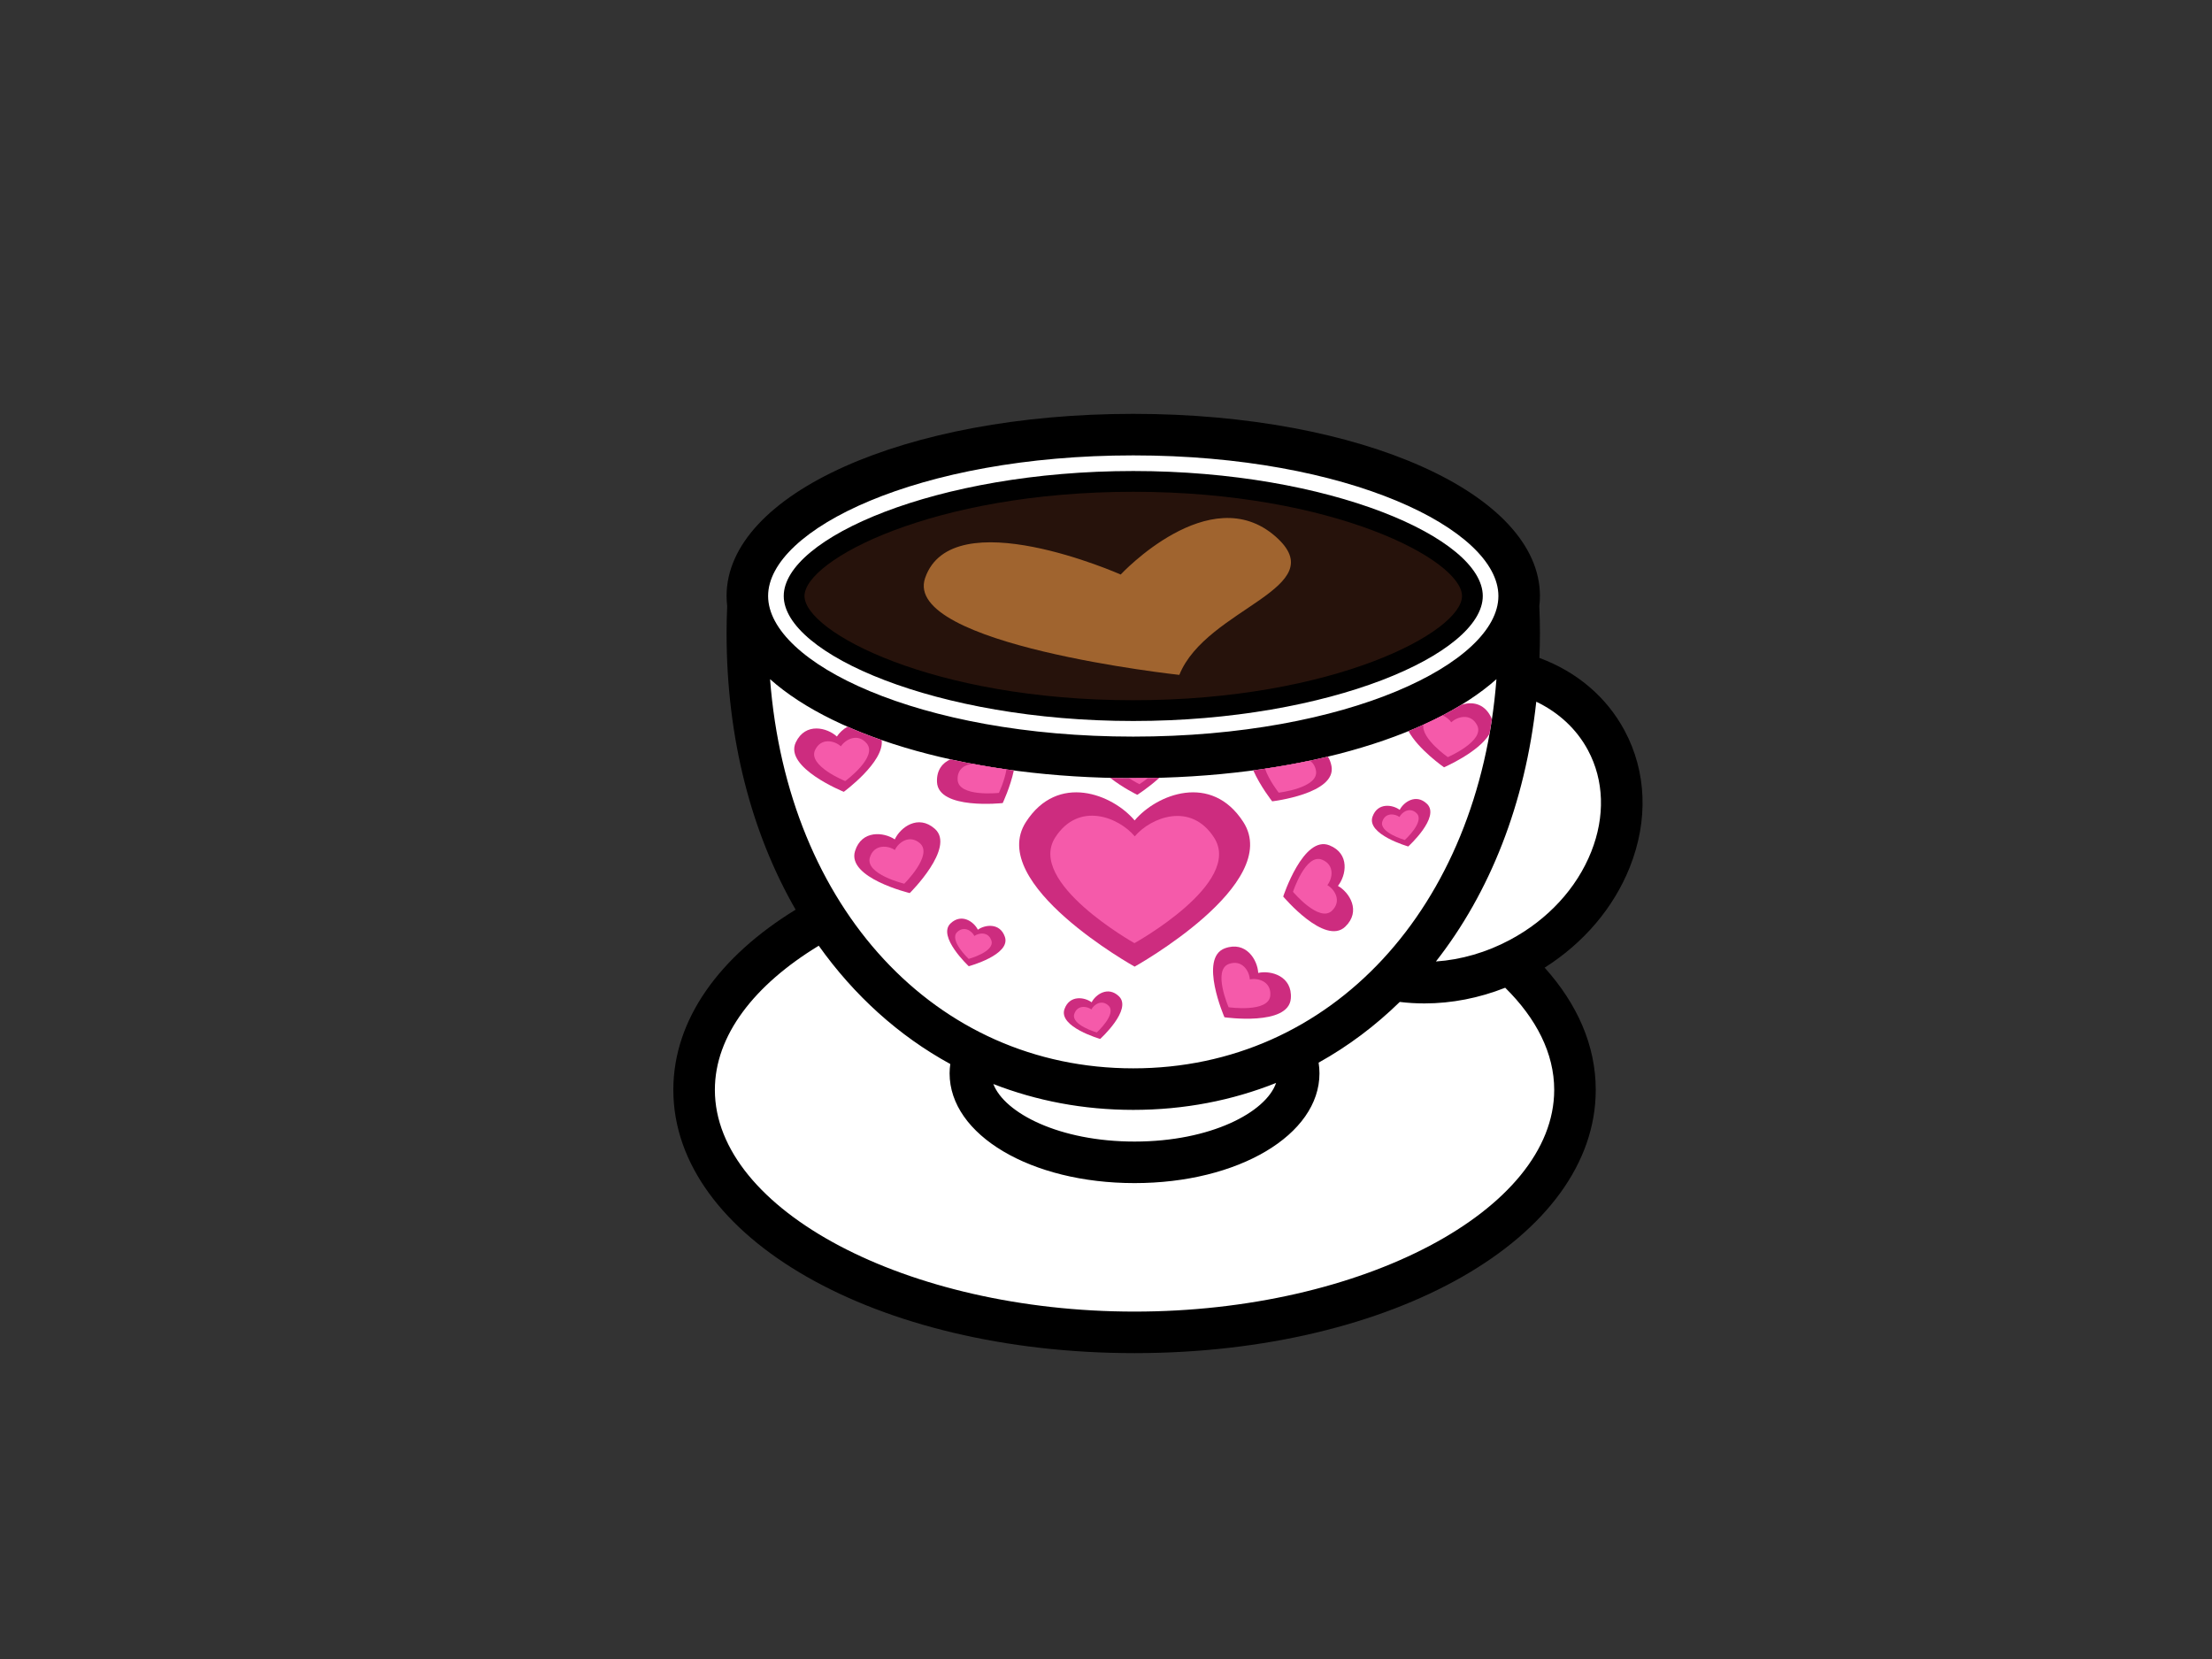<?xml version="1.0" encoding="utf-8"?>
<!-- Generator: Adobe Illustrator 17.0.0, SVG Export Plug-In . SVG Version: 6.00 Build 0)  -->
<!DOCTYPE svg PUBLIC "-//W3C//DTD SVG 1.1//EN" "http://www.w3.org/Graphics/SVG/1.1/DTD/svg11.dtd">
<svg version="1.1" id="Layer_1" xmlns="http://www.w3.org/2000/svg" xmlns:xlink="http://www.w3.org/1999/xlink" x="0px" y="0px"
	 width="800px" height="600px" viewBox="0 0 800 600" enable-background="new 0 0 800 600" xml:space="preserve">
<rect x="0" y="0" width="800" height="600" fill="#333333" stroke="none"/>
<g>
	<path fill="#FFFFFF" d="M546.067,348.267c1.208-0.567,2.421-1.11,3.614-1.746c31.512-16.861,45.508-52.109,31.265-78.726
		c-6.646-12.42-18.269-20.762-31.978-24.418c0.296-4.736,0.46-9.543,0.46-14.431c0-3.362-0.093-6.695-0.251-10.008
		c0.153-1.121,0.251-2.248,0.251-3.385c0-32.236-62.488-58.366-139.571-58.366s-139.571,26.13-139.571,58.366
		c0,1.138,0.098,2.265,0.252,3.388c-0.158,3.312-0.252,6.645-0.252,10.005c0,40.203,10.164,75.471,27.841,102.968
		c-29.079,15.888-47.096,37.906-47.096,62.247c0,48.437,71.317,87.705,159.289,87.705c87.975,0,159.29-39.268,159.29-87.705
		C569.611,377.334,560.988,361.619,546.067,348.267z"/>
	<path fill="#26120B" d="M409.857,174.105c-73.734,0-122.653,24.946-122.653,41.448s48.92,41.449,122.653,41.449
		c73.735,0,122.655-24.947,122.655-41.449S483.592,174.105,409.857,174.105L409.857,174.105z"/>
	<g>
		<path d="M589.452,313.588c6.735-16.959,6.066-34.48-1.884-49.337c-6.577-12.293-17.455-21.371-30.82-26.297
			c0.112-2.981,0.191-5.977,0.191-9.009c0-3.232-0.076-6.489-0.221-9.748c0.14-1.207,0.221-2.421,0.221-3.644
			c0-36.94-64.606-65.878-147.082-65.878s-147.082,28.937-147.082,65.878c0,1.225,0.082,2.44,0.223,3.647
			c-0.147,3.262-0.223,6.517-0.223,9.746c0,38.196,9.046,72.378,24.974,100.044c-27.555,16.915-44.229,39.723-44.229,65.171
			c0,53.391,73.268,95.216,166.8,95.216c93.534,0,166.802-41.825,166.802-95.216c0-16.057-6.667-31.053-18.477-44.192
			c-0.006,0.005-0.015,0.005-0.021,0.01C572.777,341.015,583.616,328.285,589.452,313.588z M409.857,164.698
			c77.824,0,132.06,26.802,132.06,50.855c0,24.054-54.236,50.853-132.06,50.853s-132.06-26.799-132.06-50.853
			C277.797,191.5,332.033,164.698,409.857,164.698z M278.504,245.63c24.014,21.416,73.228,35.798,131.353,35.798
			c58.126,0,107.339-14.382,131.353-35.798c-6.35,82.484-59.59,140.751-131.353,140.751S284.854,328.114,278.504,245.63z
			 M461.53,391.652c-0.004,0-0.007,0.003-0.012,0.005c-3.674,10.631-23.641,21.204-51.197,21.204
			c-27.216,0-47.042-10.313-51.068-20.812c15.584,6.074,32.561,9.355,50.604,9.355C428.309,401.403,445.66,397.992,461.53,391.652z
			 M562.099,394.161c0,43.468-69.506,80.194-151.779,80.194c-82.272,0-151.778-36.725-151.778-80.194
			c0-19.698,14.304-37.992,37.567-52.129c12.837,18.035,28.945,32.598,47.574,42.782c-0.15,1.112-0.247,2.235-0.247,3.372
			c0,22.262,29.379,39.698,66.884,39.698s66.884-17.436,66.884-39.698c0-1.305-0.11-2.597-0.309-3.868
			c10.674-5.941,20.512-13.321,29.368-21.976c-0.006,0.007-0.012,0.015-0.018,0.02c2.918,0.355,5.906,0.538,8.954,0.538
			c9.822,0,19.755-1.951,29.183-5.67C555.641,368.355,562.099,380.943,562.099,394.161z M546.137,339.897
			c-8.477,4.536-17.669,7.208-26.818,7.832c19.454-24.822,32.309-57.014,36.291-93.948c8.075,3.873,14.595,9.862,18.713,17.559
			c5.827,10.89,6.242,23.925,1.167,36.705C570.239,321.266,559.814,332.579,546.137,339.897z"/>
		<path d="M409.857,260.757c71.192,0,126.41-24.3,126.41-45.205c0-20.904-55.218-45.203-126.41-45.203
			c-71.191,0-126.409,24.299-126.409,45.203C283.448,236.457,338.666,260.757,409.857,260.757z M409.857,177.861
			c72.596,0,118.899,24.75,118.899,37.692c0,12.943-46.303,37.693-118.899,37.693c-72.595,0-118.898-24.75-118.898-37.693
			C290.959,202.611,337.261,177.861,409.857,177.861z"/>
	</g>
	<path fill="#CD2C7F" d="M449.656,297.277c-11.543-17.9-31.299-10.03-39.304-0.56c-8.003-9.47-27.757-17.341-39.302,0.56
		c-14.443,22.392,39.302,52.32,39.302,52.32v-0.015v0.015C410.352,349.597,464.1,319.669,449.656,297.277z"/>
	<path fill="#F55AAA" d="M439.111,302.969c-8.391-13.101-22.842-7.394-28.71-0.496c-5.824-6.934-20.238-12.729-28.715,0.32
		c-10.599,16.328,28.597,38.309,28.597,38.309v-0.01v0.01C410.283,341.102,449.612,319.361,439.111,302.969z"/>
	<g>
		<path fill="#CD2C7F" d="M443.003,342.963c7.631-2.763,11.807,4.186,12.049,8.907c4.614-1.022,12.423,1.152,11.795,9.247
			c-0.794,10.13-24.006,6.792-24.006,6.792v-0.003v0.003C442.842,367.91,433.446,346.423,443.003,342.963z"/>
		<path fill="#F55AAA" d="M444.451,348.621c4.792-1.734,7.416,2.631,7.565,5.594c2.9-0.643,7.8,0.721,7.404,5.807
			c-0.494,6.357-15.071,4.262-15.071,4.262l0.003-0.002l-0.003,0.002C444.348,364.284,438.451,350.795,444.451,348.621z"/>
	</g>
	<g>
		<path fill="#CD2C7F" d="M309.234,307.806c2.403-7.751,10.465-6.885,14.377-4.23c1.968-4.294,8.416-9.208,14.492-3.819
			c7.594,6.748-9.078,23.238-9.078,23.238l0,0l0,0C329.024,322.994,306.221,317.513,309.234,307.806z"/>
		<path fill="#F55AAA" d="M314.618,310.067c1.513-4.868,6.575-4.325,9.027-2.653c1.237-2.702,5.284-5.785,9.101-2.396
			c4.77,4.23-5.702,14.587-5.702,14.587v-0.005v0.005C327.043,319.605,312.728,316.163,314.618,310.067z"/>
	</g>
	<g>
		<path fill="#CD2C7F" d="M480.81,305.722c7.541,3.02,6.03,10.983,3.071,14.671c4.122,2.308,8.509,9.125,2.65,14.749
			c-7.333,7.037-22.441-10.9-22.441-10.9h0.005h-0.005C464.091,324.241,471.377,301.95,480.81,305.722z"/>
		<path fill="#F55AAA" d="M478.126,310.911c4.734,1.895,3.787,6.895,1.927,9.213c2.592,1.448,5.342,5.727,1.665,9.26
			c-4.602,4.413-14.089-6.846-14.089-6.846h0.003h-0.003C467.629,322.537,472.204,308.542,478.126,310.911z"/>
	</g>
	<g>
		<path fill="#CD2C7F" d="M496.4,295.331c1.846-5.164,7.254-4.347,9.817-2.443c1.452-2.839,5.937-5.969,9.88-2.159
			c4.929,4.768-6.787,15.409-6.787,15.409l0,0l0,0C509.31,306.138,494.092,301.788,496.4,295.331z"/>
		<path fill="#F55AAA" d="M499.968,297.008c1.159-3.24,4.555-2.729,6.161-1.531c0.914-1.785,3.729-3.748,6.206-1.357
			c3.093,2.995-4.262,9.675-4.262,9.675l0,0l0,0C508.073,303.796,498.518,301.062,499.968,297.008z"/>
	</g>
	<g>
		<path fill="#CD2C7F" d="M384.989,364.937c1.846-5.164,7.255-4.347,9.817-2.445c1.452-2.836,5.937-5.968,9.881-2.159
			c4.929,4.768-6.787,15.411-6.787,15.411v-0.003v0.003C397.899,375.744,382.681,371.392,384.989,364.937z"/>
		<path fill="#F55AAA" d="M388.557,366.614c1.159-3.242,4.555-2.729,6.161-1.531c0.915-1.785,3.729-3.751,6.206-1.36
			c3.093,2.995-4.262,9.677-4.262,9.677l0,0l0,0C396.662,373.402,387.107,370.668,388.557,366.614z"/>
	</g>
	<g>
		<path fill="#CD2C7F" d="M343.809,333.936c3.998-3.753,8.438-0.555,9.849,2.306c2.589-1.863,8.008-2.601,9.778,2.587
			c2.21,6.494-13.071,10.617-13.071,10.617v-0.003v0.003C350.365,349.445,338.809,338.628,343.809,333.936z"/>
		<path fill="#F55AAA" d="M346.218,337.058c2.509-2.357,5.298-0.35,6.181,1.447c1.628-1.169,5.03-1.633,6.142,1.624
			c1.386,4.078-8.208,6.665-8.208,6.665l0,0l0,0C350.333,346.795,343.078,340.002,346.218,337.058z"/>
	</g>
	<path fill="#CD2C7F" d="M302.669,266.371c-3.477-3.203-11.321-5.247-14.844,2.073c-4.401,9.154,17.348,17.927,17.348,17.927
		s14.765-10.827,13.692-18.72c-4.325-1.506-8.439-3.127-12.346-4.841C304.894,263.748,303.528,265.051,302.669,266.371z"/>
	<path fill="#CD2C7F" d="M528.489,254.926c-1.295,0.788-2.633,1.562-4.005,2.323c-0.073,0.067-0.156,0.132-0.226,0.199
		c-0.012-0.018-0.028-0.035-0.04-0.054c-4.543,2.505-9.494,4.852-14.815,7.021c3.545,6.619,12.848,13.093,12.848,13.093
		s12.565-5.443,16.425-12.047c0.308-1.741,0.616-3.487,0.882-5.257c-0.104-0.35-0.231-0.701-0.411-1.051
		C536.607,254.192,532.14,253.69,528.489,254.926z"/>
	<path fill="#CD2C7F" d="M460.099,289.812c0,0,23.292-2.731,21.458-12.724c-0.253-1.379-0.714-2.509-1.309-3.445
		c-8.503,2.034-17.534,3.702-26.991,4.968C455.857,284.45,460.099,289.812,460.099,289.812z"/>
	<path fill="#CD2C7F" d="M411.308,287.458c0,0,4.08-2.582,7.982-6.164c-3.117,0.085-6.259,0.135-9.433,0.135
		c-2.804,0-5.58-0.044-8.34-0.108C406.129,284.937,411.308,287.458,411.308,287.458z"/>
	<path fill="#CD2C7F" d="M362.644,290.438c0,0,2.734-5.756,4.026-11.797c-7.964-1.061-15.626-2.406-22.926-4.015
		c-2.818,1.244-5.06,3.809-4.866,8.22C339.333,292.993,362.644,290.438,362.644,290.438z"/>
	<g>
		<path fill="#F55AAA" d="M304.116,269.922c-2.183-2.01-7.108-3.294-9.318,1.301c-2.763,5.751,10.893,11.26,10.893,11.26
			s11.876-8.705,7.778-13.595C310.195,264.978,305.737,267.435,304.116,269.922z"/>
		<path fill="#F55AAA" d="M361.257,286.763c0,0,2.062-4.33,2.736-8.489c-4.132-0.587-8.174-1.257-12.129-2
			c-2.695,0.142-5.704,1.719-5.527,5.721C346.619,288.37,361.257,286.763,361.257,286.763z"/>
		<path fill="#F55AAA" d="M415.165,281.389c-1.76,0.025-3.531,0.039-5.308,0.039c-0.526,0-1.045-0.01-1.57-0.01
			c2.065,1.34,3.806,2.191,3.806,2.191S413.471,282.734,415.165,281.389z"/>
		<path fill="#F55AAA" d="M523.62,273.829c0,0,13.514-5.849,10.607-11.526c-2.32-4.538-7.216-3.135-9.347-1.069
			c-0.679-0.988-1.823-1.951-3.151-2.496c-2.225,1.161-4.543,2.284-6.943,3.369C513.973,267.1,523.62,273.829,523.62,273.829z"/>
		<path fill="#F55AAA" d="M462.469,286.68c0,0,14.624-1.714,13.472-7.988c-0.324-1.763-1.177-2.888-2.245-3.58
			c-5.222,1.103-10.618,2.071-16.174,2.897C458.949,282.247,462.469,286.68,462.469,286.68z"/>
	</g>
	<path fill="#A0642F" d="M405.314,207.786c0,0,32.188-34.622,55.981-13.771c21.427,18.778-24.983,25.739-34.775,50.065
		c0,0-100.282-10.84-91.937-35.043C344.336,180.75,405.314,207.786,405.314,207.786z"/>
</g>
</svg>
